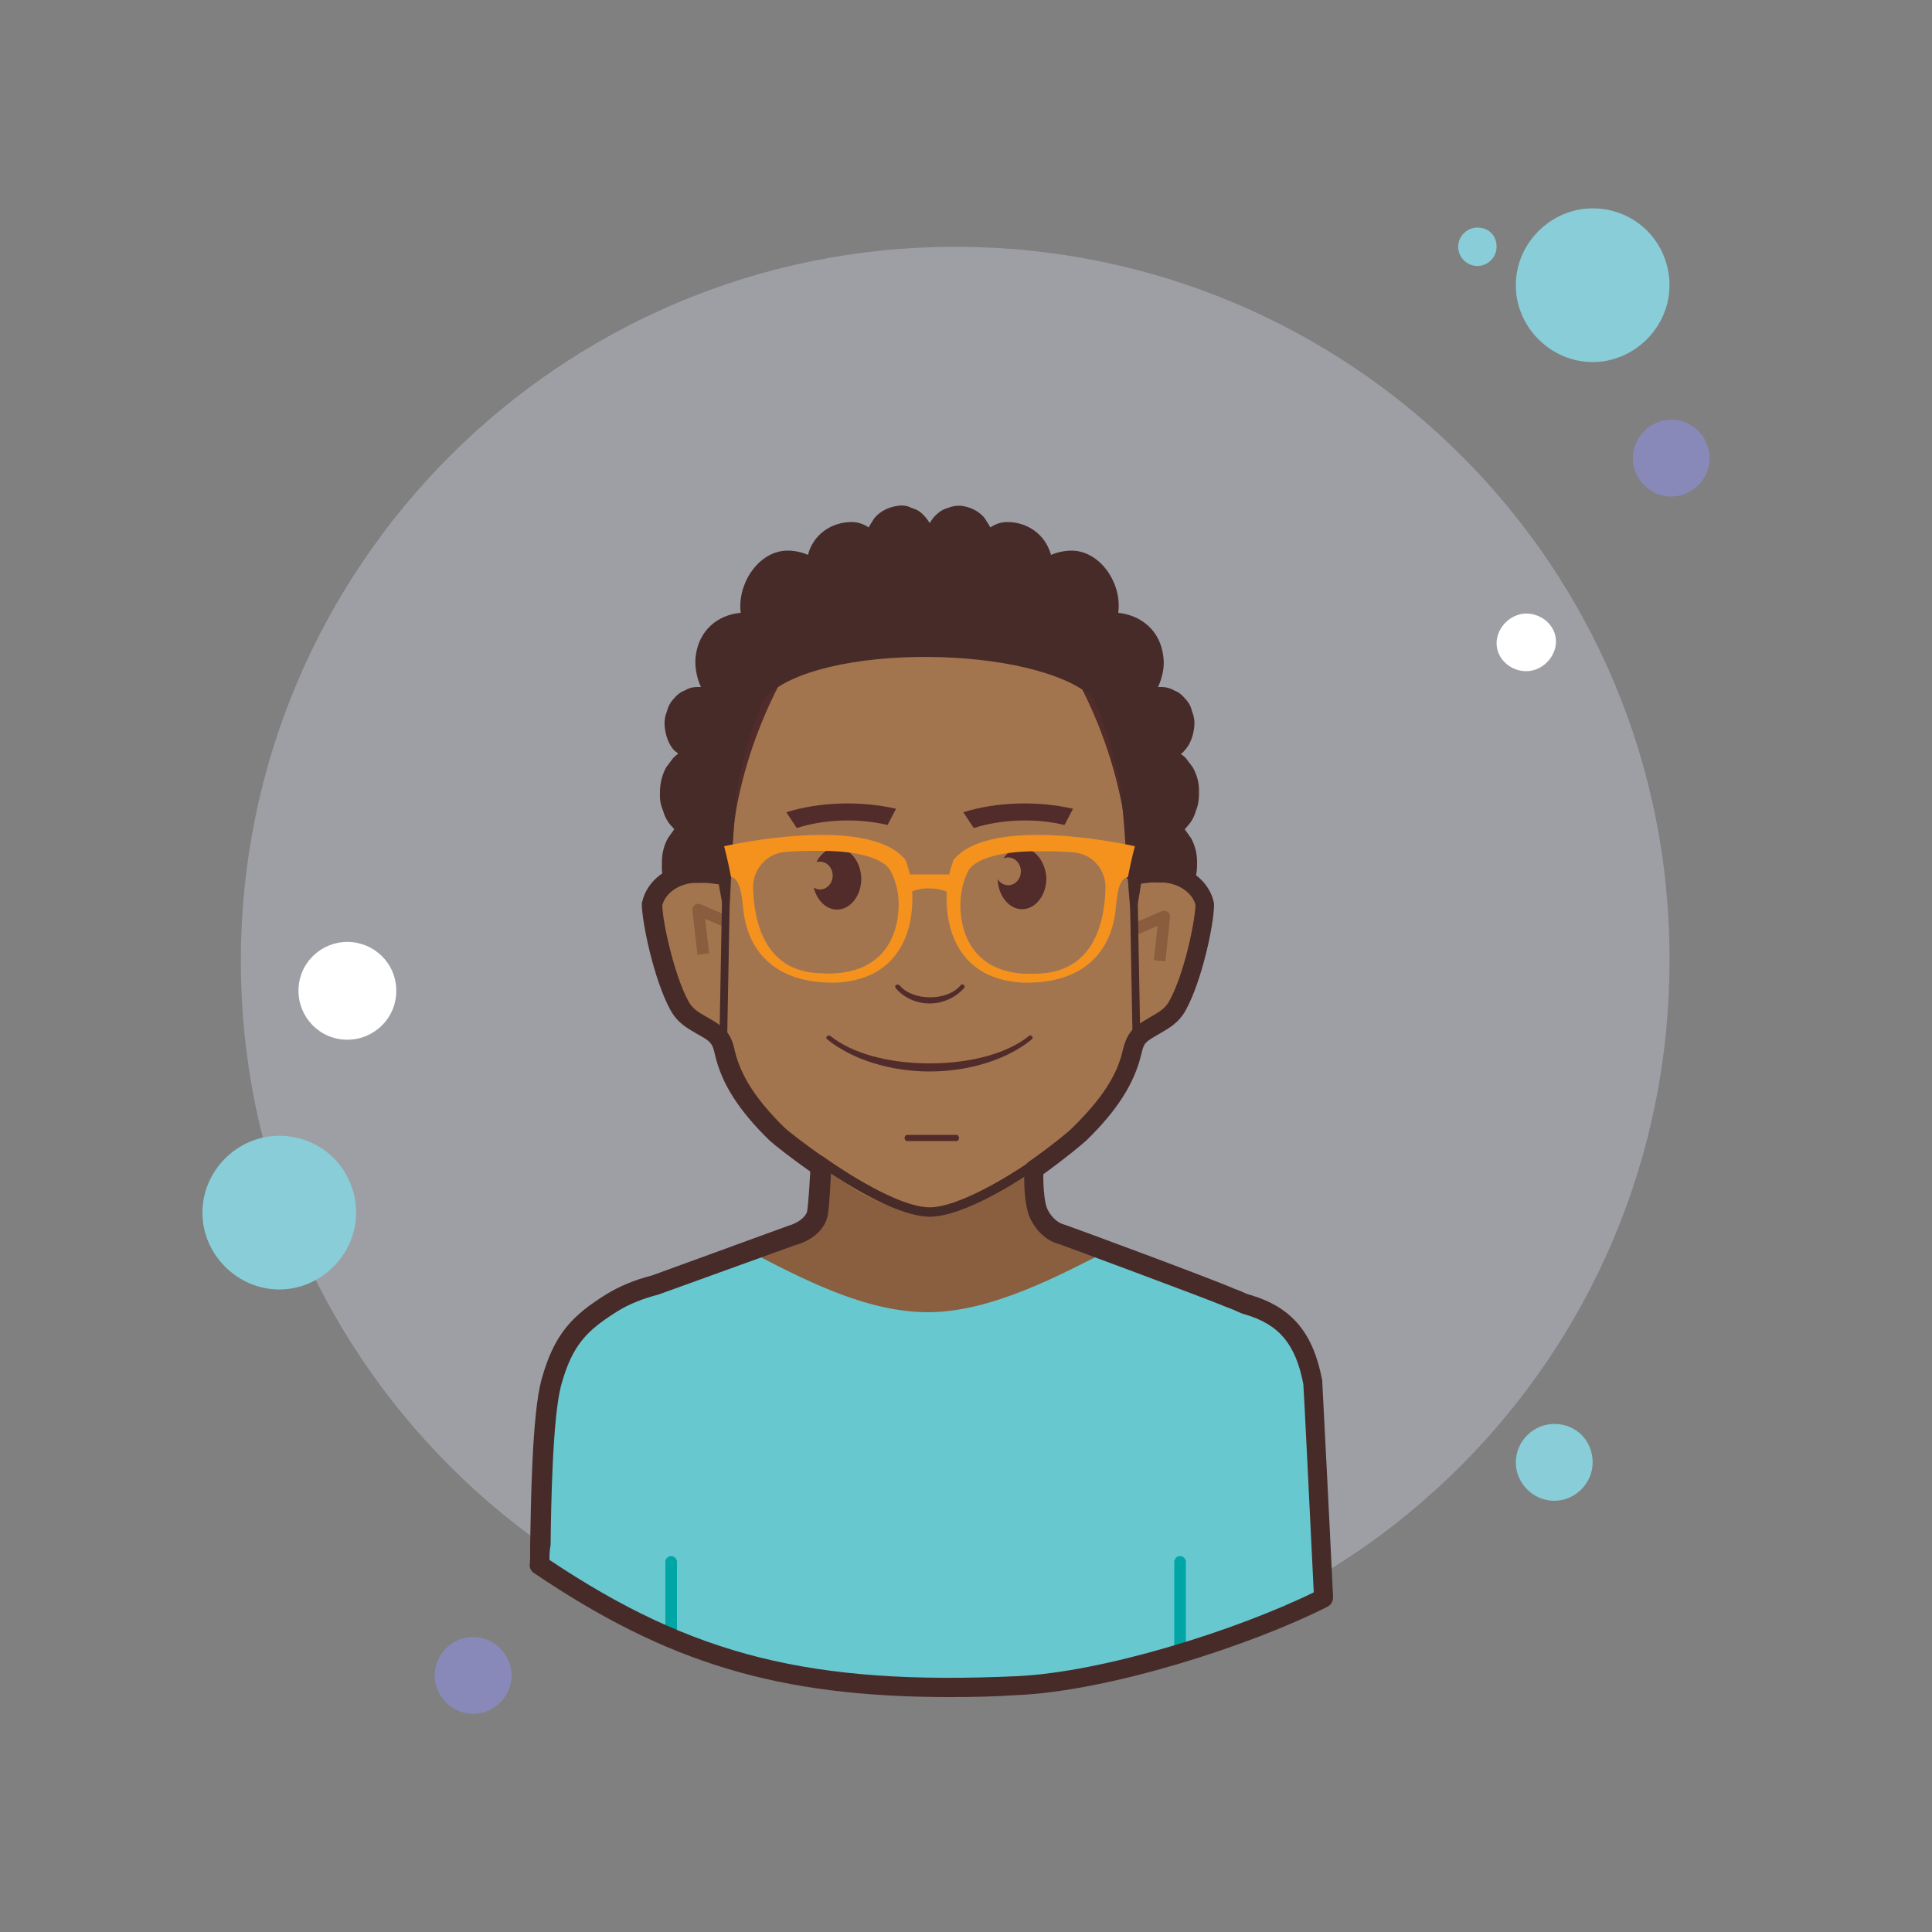 <?xml version="1.0" encoding="utf-8"?>
<!-- Generator: Adobe Illustrator 16.0.0, SVG Export Plug-In . SVG Version: 6.00 Build 0)  -->
<!DOCTYPE svg PUBLIC "-//W3C//DTD SVG 1.1//EN" "http://www.w3.org/Graphics/SVG/1.1/DTD/svg11.dtd">
<svg version="1.1"
	 id="svg60" xmlns:dc="http://purl.org/dc/elements/1.1/" xmlns:cc="http://creativecommons.org/ns#" xmlns:rdf="http://www.w3.org/1999/02/22-rdf-syntax-ns#" xmlns:svg="http://www.w3.org/2000/svg" xmlns:sodipodi="http://sodipodi.sourceforge.net/DTD/sodipodi-0.dtd" xmlns:inkscape="http://www.inkscape.org/namespaces/inkscape" inkscape:version="0.92.4 (5da689c313, 2019-01-14)" sodipodi:docname="account.svg"
	 xmlns="http://www.w3.org/2000/svg" xmlns:xlink="http://www.w3.org/1999/xlink" x="0px" y="0px" width="50px" height="50px"
	 viewBox="0 0 50 50" enable-background="new 0 0 50 50" xml:space="preserve">
<rect x="0" y="0" width="50" height="50" fill="#808080" stroke="none"/>
<sodipodi:namedview  inkscape:cy="25" inkscape:cx="25" inkscape:zoom="4.72" showgrid="false" guidetolerance="10" gridtolerance="10" objecttolerance="10" bordercolor="#666666" pagecolor="#ffffff" borderopacity="1" id="namedview62" inkscape:current-layer="svg60" inkscape:window-maximized="1" inkscape:window-y="-8" inkscape:window-x="-8" inkscape:window-height="705" inkscape:window-width="1366" inkscape:pageshadow="2" inkscape:pageopacity="0">
	</sodipodi:namedview>
<g id="g1007" transform="matrix(4.52,0,0,4.52,-1.18,-0.574)">
	<path id="path6-5" inkscape:connector-curvature="0" opacity="0.309" fill="#E4E4F9" enable-background="new    " d="M5.73,1.54
		c-2.26,0-4.09,1.83-4.09,4.09c0,2.26,1.83,4.09,4.09,4.09c2.26,0,4.09-1.83,4.09-4.09C9.83,3.37,8,1.54,5.73,1.54z"/>
	<g id="g997">
		<path id="path4-7" inkscape:connector-curvature="0" fill="#88CDD7" d="M8.72,1.43c-0.06,0-0.11,0.05-0.11,0.11
			c0,0.06,0.05,0.11,0.11,0.11c0.06,0,0.11-0.05,0.11-0.11C8.83,1.47,8.78,1.43,8.72,1.43z"/>
		<path id="path8" inkscape:connector-curvature="0" fill="#88CDD7" d="M9.38,1.32c-0.24,0-0.44,0.2-0.44,0.44S9.14,2.2,9.38,2.2
			c0.24,0,0.44-0.2,0.44-0.44S9.63,1.32,9.38,1.32z"/>
		<path id="path10" inkscape:connector-curvature="0" fill="#8889B9" d="M9.83,2.53c-0.12,0-0.22,0.1-0.22,0.22
			c0,0.12,0.1,0.22,0.22,0.22c0.12,0,0.22-0.1,0.22-0.22C10.05,2.63,9.95,2.53,9.83,2.53z"/>
		<path id="path12" inkscape:connector-curvature="0" fill="#88CDD7" d="M9.16,8.28c-0.12,0-0.22,0.1-0.22,0.22
			c0,0.12,0.1,0.22,0.22,0.22c0.12,0,0.22-0.1,0.22-0.22C9.38,8.38,9.29,8.28,9.16,8.28z M1.86,6.63c-0.24,0-0.44,0.2-0.44,0.44
			s0.2,0.44,0.44,0.44c0.24,0,0.44-0.2,0.44-0.44S2.11,6.63,1.86,6.63z"/>
		<path id="path14" inkscape:connector-curvature="0" fill="#8889B9" d="M2.97,9.5c-0.12,0-0.22,0.1-0.22,0.22
			c0,0.12,0.1,0.22,0.22,0.22c0.12,0,0.22-0.1,0.22-0.22C3.19,9.6,3.09,9.5,2.97,9.5z"/>
		<path id="path16" inkscape:connector-curvature="0" fill="#FFFFFF" d="M2.25,5.52c-0.15,0-0.28,0.12-0.28,0.28
			c0,0.15,0.12,0.28,0.28,0.28c0.15,0,0.28-0.12,0.28-0.28C2.53,5.64,2.4,5.52,2.25,5.52z M9,3.64c-0.09,0-0.17,0.08-0.17,0.17
			S8.91,3.97,9,3.97c0.09,0,0.17-0.08,0.17-0.17S9.09,3.64,9,3.64z"/>
	</g>
</g>
<path id="path2" inkscape:connector-curvature="0" fill="none" d="M0,50V0h50v50H0z"/>
<path id="path6" inkscape:connector-curvature="0" fill="#472B29" d="M31.33,23.44c-0.06-0.23-0.23-0.4-0.41-0.51
	c-0.02-0.01-0.04-0.02-0.05-0.03c0.01-0.02,0.01-0.03,0.02-0.05c0.06-0.14,0.09-0.29,0.09-0.45v-0.09c0-0.22-0.05-0.42-0.15-0.61
	c-0.06-0.08-0.11-0.16-0.17-0.24c0.03-0.03,0.06-0.06,0.08-0.09c0.1-0.11,0.17-0.24,0.21-0.39c0.06-0.14,0.08-0.29,0.08-0.44v-0.09
	c0-0.21-0.06-0.41-0.16-0.59c-0.06-0.08-0.12-0.16-0.18-0.24c-0.04-0.04-0.09-0.08-0.13-0.11c0.03-0.02,0.06-0.04,0.08-0.07
	c0.17-0.17,0.25-0.42,0.27-0.66c0.01-0.13-0.01-0.25-0.06-0.37c-0.03-0.13-0.09-0.24-0.18-0.33c-0.08-0.1-0.17-0.17-0.28-0.21
	c-0.1-0.06-0.21-0.09-0.32-0.09h-0.08c-0.01,0-0.02,0-0.02,0c0.11-0.24,0.17-0.51,0.14-0.76c-0.07-0.71-0.59-1.1-1.17-1.16
	c0-0.04,0.01-0.07,0.01-0.11c0.04-0.74-0.52-1.5-1.22-1.5c-0.18,0-0.36,0.04-0.53,0.11c-0.15-0.54-0.62-0.85-1.13-0.85
	c-0.16,0-0.31,0.05-0.44,0.14c0,0,0-0.01-0.01-0.02c-0.04-0.07-0.09-0.14-0.13-0.21c-0.15-0.2-0.39-0.3-0.61-0.33
	c-0.13-0.01-0.24,0.01-0.36,0.06c-0.12,0.03-0.22,0.1-0.31,0.19c-0.06,0.06-0.11,0.13-0.15,0.2c-0.04-0.07-0.09-0.14-0.15-0.2
	c-0.09-0.1-0.19-0.16-0.31-0.19c-0.11-0.06-0.23-0.08-0.36-0.06c-0.23,0.03-0.46,0.13-0.62,0.33c-0.04,0.07-0.09,0.14-0.13,0.21
	c0,0.01,0,0.01-0.01,0.02c-0.13-0.09-0.28-0.14-0.44-0.14c-0.51,0-0.99,0.31-1.13,0.85c-0.16-0.07-0.34-0.11-0.53-0.11
	c-0.69,0-1.25,0.75-1.22,1.5c0,0.04,0.01,0.08,0.01,0.11c-0.59,0.05-1.1,0.45-1.17,1.16c-0.02,0.25,0.03,0.52,0.14,0.76
	c-0.01,0-0.02,0-0.02,0h-0.08c-0.12,0-0.22,0.03-0.32,0.09c-0.11,0.04-0.2,0.11-0.28,0.21c-0.09,0.09-0.15,0.21-0.18,0.33
	c-0.05,0.12-0.07,0.24-0.06,0.37c0.02,0.24,0.1,0.5,0.27,0.66c0.03,0.02,0.06,0.04,0.08,0.07c-0.05,0.03-0.09,0.07-0.13,0.11
	c-0.06,0.08-0.12,0.16-0.18,0.24c-0.1,0.18-0.15,0.38-0.16,0.59v0.09c-0.01,0.16,0.02,0.3,0.08,0.44c0.04,0.15,0.11,0.28,0.21,0.39
	c0.03,0.03,0.05,0.06,0.08,0.09c-0.06,0.08-0.11,0.16-0.17,0.24c-0.1,0.19-0.15,0.39-0.15,0.61v0.09c-0.01,0.16,0.02,0.31,0.09,0.45
	c0,0.02,0.01,0.03,0.02,0.05c-0.02,0.01-0.04,0.02-0.05,0.03c-0.18,0.11-0.35,0.28-0.41,0.51c-0.06,0.22-0.06,0.45,0.03,0.66
	c0.03,0.06,0.05,0.12,0.08,0.17c0.09,0.21,0.26,0.38,0.46,0.45c0.08,0.04,0.17,0.05,0.25,0.04c0.01,0.06,0.03,0.13,0.07,0.18
	c0.04,0.1,0.09,0.19,0.17,0.26c0.07,0.07,0.15,0.12,0.24,0.15c0.09,0.04,0.18,0.06,0.28,0.05c0.02,0,0.04-0.01,0.06-0.01
	c-0.08,0.15-0.13,0.33-0.13,0.51V26c0,0.14,0.02,0.27,0.08,0.39c0.04,0.13,0.1,0.23,0.19,0.32c0.08,0.1,0.18,0.16,0.29,0.2
	c0.1,0.06,0.22,0.09,0.34,0.08c0.08-0.01,0.16-0.03,0.24-0.04c0.02-0.01,0.05-0.02,0.07-0.03c0,0.09,0.02,0.17,0.05,0.25
	c0.03,0.15,0.08,0.28,0.17,0.39c0.08,0.13,0.19,0.22,0.31,0.28c0.12,0.09,0.25,0.14,0.39,0.15c0.09,0,0.18,0,0.27-0.01
	c0.08-0.01,0.15-0.04,0.22-0.07c0.03,0.07,0.06,0.13,0.11,0.19c0.07,0.11,0.16,0.19,0.27,0.24c0.1,0.08,0.22,0.12,0.34,0.13
	c0.08,0,0.16-0.01,0.24-0.01c0.11-0.02,0.21-0.06,0.31-0.13c0.21,0.37,0.56,0.64,1.07,0.64c0.34,0,0.61-0.12,0.81-0.32
	c0.2,0.19,0.46,0.32,0.8,0.32c0.51,0,0.87-0.27,1.07-0.64c0.09,0.06,0.2,0.11,0.31,0.13c0.08,0,0.16,0.01,0.24,0.01
	c0.13-0.01,0.24-0.05,0.34-0.12c0.11-0.05,0.2-0.13,0.27-0.24c0.05-0.06,0.08-0.12,0.11-0.19c0.07,0.03,0.14,0.05,0.22,0.07
	c0.09,0,0.18,0,0.27,0.01c0.14-0.01,0.27-0.06,0.39-0.15c0.13-0.06,0.23-0.16,0.31-0.28c0.09-0.12,0.14-0.25,0.17-0.39
	c0.03-0.08,0.04-0.17,0.05-0.25c0.02,0.01,0.04,0.02,0.07,0.03c0.08,0.01,0.16,0.02,0.24,0.04c0.12,0.01,0.23-0.02,0.34-0.08
	c0.11-0.04,0.21-0.11,0.29-0.2c0.09-0.09,0.15-0.2,0.19-0.32c0.06-0.12,0.08-0.25,0.08-0.39v-0.09c0-0.19-0.05-0.36-0.13-0.52
	c0.02,0,0.04,0.01,0.06,0.01c0.1,0.01,0.19-0.01,0.28-0.05c0.09-0.03,0.17-0.08,0.24-0.15c0.08-0.07,0.13-0.15,0.17-0.26
	c0.03-0.06,0.05-0.12,0.07-0.18c0.08,0.01,0.17-0.01,0.25-0.04c0.2-0.08,0.37-0.25,0.46-0.45c0.03-0.06,0.05-0.12,0.08-0.17
	C31.39,23.89,31.38,23.66,31.33,23.44z"/>
<path id="path20" inkscape:connector-curvature="0" fill="#895F3F" d="M33.98,35.7c-0.2-1.07-0.64-1.7-1.67-2.01
	c-0.04-0.01-0.11-0.04-0.17-0.06c-0.08-0.03-0.18-0.07-0.29-0.12c-0.62-0.26-4.34-1.63-4.34-1.63c-0.31-0.08-0.5-0.3-0.62-0.54
	c-0.19-0.41-0.12-1.46-0.12-1.46s-1.55,0.53-2.52,0.71c-0.95,0.09-2.99-1.14-2.99-1.14s-0.05,1.52-0.11,1.86
	c-0.05,0.26-0.34,0.49-0.64,0.57l-3.56,1.29c-0.39,0.1-0.77,0.25-1.1,0.46c-0.9,0.55-1.35,1.38-1.58,2.08c0,0-0.23,1.66-0.22,1.72
	c-0.02,0.23-0.05,0.49-0.07,0.76c3.88,2.63,7,3.37,12.35,3.13c2.43-0.11,6.05-1.31,7.95-2.26C34.16,36.93,33.98,35.7,33.98,35.7z"/>
<path id="path22" inkscape:connector-curvature="0" fill="#68C8D0" d="M32.31,33.71c-0.04-0.01-0.11-0.04-0.17-0.06
	c-0.08-0.03-0.18-0.07-0.29-0.12c-0.39-0.16-1.95-0.75-3.09-1.17l-0.05-0.01c-1.26,0.64-3.05,1.61-4.69,1.61s-3.29-0.88-4.69-1.61
	l-0.16,0.04l-2.22,0.8c-0.39,0.1-0.77,0.25-1.1,0.46c-0.9,0.55-1.35,1.38-1.58,2.08c0,0-0.23,1.66-0.22,1.72
	c-0.02,0.23-0.05,2.72-0.07,2.99c3.88,2.63,7,3.37,12.35,3.13c2.43-0.11,6.05-1.31,7.95-2.26c-0.1-2.11-0.28-5.57-0.28-5.57
	C33.78,34.65,33.34,34.02,32.31,33.71z"/>
<path id="path24" inkscape:connector-curvature="0" fill="#00A5A5" d="M17.37,42.54c-0.08,0-0.15-0.07-0.15-0.15v-1.97
	c0-0.08,0.07-0.15,0.15-0.15s0.15,0.07,0.15,0.15v1.97C17.52,42.48,17.46,42.54,17.37,42.54z M30.54,42.89
	c-0.08,0-0.15-0.07-0.15-0.15v-2.32c0-0.08,0.07-0.15,0.15-0.15s0.15,0.07,0.15,0.15v2.32C30.69,42.83,30.62,42.89,30.54,42.89
	L30.54,42.89z"/>
<path id="path26" inkscape:connector-curvature="0" fill="#A3754F" d="M30.13,22.44c-0.06,0-0.12,0-0.18,0
	c-0.48-0.02-0.62,0.17-0.6-0.13c0.04-0.53-0.04-2.68-0.04-2.79c0-2.23-2.33-4.05-5.23-4.15v-0.01c-0.02,0-0.04,0-0.06,0
	c-0.02,0-0.04,0-0.06,0v0.01c-2.91,0.1-5.23,1.92-5.23,4.15c0,0.11-0.07,2.26-0.03,2.79c0.02,0.3-0.12,0.11-0.6,0.13
	c-0.06,0-0.12,0-0.18,0c-0.53,0.04-0.96,0.37-1.05,0.79c0.06,0.04,0.31,1.87,0.7,2.59c0.22,0.4,0.56,0.46,0.91,0.72
	c0.19,0.14,0.23,0.31,0.28,0.52c0.2,0.8,0.74,1.47,1.34,2.05c0.29,0.29,2.25,2.37,3.93,2.26c1.69-0.06,3.64-1.98,3.93-2.26
	c0.6-0.58,1.14-1.25,1.34-2.05c0.05-0.21,0.09-0.38,0.28-0.52c0.35-0.26,0.69-0.32,0.91-0.72c0.39-0.72,0.63-2.55,0.7-2.59
	C31.09,22.81,30.66,22.47,30.13,22.44z"/>
<path id="path28" inkscape:connector-curvature="0" fill="#512C2B" d="M24.06,25.97c0.34,0,0.67-0.15,0.89-0.4
	c0.02-0.02,0.02-0.06-0.01-0.08l0,0c-0.02-0.02-0.06-0.02-0.08,0.01c-0.17,0.2-0.46,0.31-0.79,0.31c-0.33,0-0.62-0.11-0.79-0.31
	c-0.01-0.01-0.03-0.02-0.05-0.02c-0.01,0-0.03,0.01-0.04,0.01c-0.03,0.02-0.03,0.06-0.01,0.08C23.38,25.82,23.72,25.97,24.06,25.97
	L24.06,25.97z M22.97,21.35l0.22-0.42c-0.92-0.21-1.97-0.18-2.84,0.09l0.27,0.41C21.33,21.2,22.21,21.17,22.97,21.35z M27.55,21.35
	l0.22-0.42c-0.92-0.21-1.97-0.18-2.84,0.09l0.27,0.41C25.92,21.2,26.8,21.17,27.55,21.35z M21.65,21.94c-0.22,0-0.41,0.15-0.52,0.37
	c0.03-0.01,0.06-0.01,0.09-0.01c0.18,0,0.33,0.16,0.33,0.36s-0.15,0.36-0.33,0.36c-0.06,0-0.11-0.02-0.16-0.05
	c0.08,0.33,0.32,0.57,0.6,0.57c0.35,0,0.63-0.36,0.63-0.8C22.28,22.3,22,21.94,21.65,21.94z M26.44,21.94
	c-0.19,0-0.36,0.11-0.47,0.27c0.04-0.01,0.08-0.02,0.12-0.02c0.18,0,0.33,0.16,0.33,0.36s-0.15,0.36-0.33,0.36
	c-0.11,0-0.21-0.06-0.27-0.16c0.01,0.43,0.29,0.78,0.63,0.78c0.35,0,0.63-0.36,0.63-0.8C27.06,22.3,26.78,21.94,26.44,21.94z
	 M26.7,26.9c0.03-0.02,0.03-0.06,0.01-0.08l0,0c-0.02-0.03-0.06-0.03-0.08-0.01c-0.56,0.45-1.5,0.71-2.57,0.71
	c-1.07,0-2.01-0.26-2.57-0.71c-0.01-0.01-0.02-0.01-0.04-0.01c-0.02,0-0.04,0.01-0.05,0.02c-0.02,0.03-0.02,0.06,0.01,0.08
	c0.64,0.52,1.63,0.83,2.65,0.83C25.08,27.73,26.07,27.42,26.7,26.9z M19.11,20.66c0.23-1.09,0.62-2.14,1.14-3.1
	c-0.16-0.25-0.47-0.31-0.75-0.24c-0.84,1.34-1.03,3.04-1.05,4.23c0.04,0.69,0.15,1.37,0.35,1.98C18.96,22.58,18.9,21.61,19.11,20.66
	z M29,20.66c-0.23-1.09-0.62-2.14-1.14-3.1c0.16-0.25,0.47-0.31,0.76-0.24c0.84,1.34,1.03,3.04,1.05,4.23
	c-0.04,0.69-0.15,1.37-0.35,1.98C29.15,22.58,29.21,21.61,29,20.66z M24.76,29.53c0.03,0,0.06-0.04,0.06-0.08s-0.03-0.08-0.06-0.08
	h-1.29c-0.03,0-0.06,0.04-0.06,0.08s0.03,0.08,0.06,0.08H24.76z"/>
<path id="path30" inkscape:connector-curvature="0" fill="#472B29" d="M24.58,43.92c-4.45,0-7.33-0.89-10.76-3.21
	c-0.08-0.05-0.12-0.14-0.11-0.23c0.01-0.05,0.01-0.24,0.01-0.51c0.02-1.09,0.05-3.36,0.29-4.25c0.33-1.21,0.81-1.68,1.69-2.23
	c0.33-0.2,0.73-0.37,1.17-0.48l3.54-1.29c0.25-0.07,0.45-0.23,0.48-0.38c0.01-0.07,0.04-0.3,0.08-1.02
	c-0.51-0.36-0.93-0.69-1.06-0.81c-0.78-0.76-1.23-1.46-1.4-2.19c-0.05-0.22-0.08-0.3-0.19-0.39c-0.1-0.08-0.21-0.13-0.31-0.19
	c-0.24-0.14-0.49-0.28-0.67-0.62c-0.42-0.78-0.73-2.26-0.73-2.73c0-0.02,0-0.03,0.01-0.05c0.12-0.54,0.64-0.95,1.28-0.99
	c0.06,0,0.13,0,0.2,0c0.13-0.01,0.25,0,0.34,0.02c-0.02-0.6,0.02-1.88,0.03-2.46c0-0.14,0.01-0.24,0.01-0.26
	c0-2.37,2.38-4.31,5.42-4.44c0.02-0.01,0.05-0.01,0.07-0.01l0.05,0.25l0.01-0.25c0.02,0,0.04,0,0.06,0l0,0
	c3.07,0.11,5.47,2.06,5.47,4.44c0,0.02,0,0.12,0.01,0.26c0.02,0.59,0.05,1.91,0.03,2.46c0.09-0.01,0.21-0.02,0.35-0.01
	c0.05,0,0.12,0,0.18,0c0.63,0.04,1.16,0.45,1.28,0.99c0,0.02,0.01,0.04,0.01,0.05c0,0.55-0.32,1.99-0.72,2.73
	c-0.18,0.34-0.43,0.48-0.67,0.62c-0.1,0.06-0.2,0.11-0.31,0.19c-0.11,0.08-0.14,0.16-0.19,0.38c-0.18,0.74-0.63,1.44-1.41,2.2
	c-0.13,0.12-0.58,0.49-1.12,0.88c0,0.43,0.04,0.77,0.11,0.91s0.21,0.34,0.46,0.4c0.18,0.06,3.75,1.38,4.37,1.65
	c0.11,0.04,0.21,0.08,0.29,0.12c0.05,0.02,0.11,0.04,0.15,0.05c1.06,0.32,1.61,0.98,1.84,2.21c0,0.01,0,0.02,0,0.03
	c0,0,0.18,3.46,0.28,5.58c0,0.1-0.05,0.19-0.14,0.24c-2.02,1.02-5.67,2.19-8.05,2.29C25.72,43.91,25.14,43.92,24.58,43.92z
	 M14.22,40.37c3.71,2.48,6.78,3.25,12.08,3.01c2.25-0.1,5.7-1.19,7.7-2.17c-0.1-2.03-0.25-5.13-0.27-5.39
	c-0.2-1.03-0.62-1.54-1.5-1.8c-0.05-0.01-0.12-0.04-0.19-0.07c-0.08-0.04-0.18-0.08-0.29-0.12c-0.62-0.26-4.3-1.62-4.33-1.63
	c-0.32-0.08-0.59-0.32-0.76-0.67c-0.11-0.24-0.17-0.67-0.15-1.26c0-0.08,0.04-0.15,0.11-0.2c0.61-0.43,1.07-0.81,1.16-0.91
	c0.71-0.7,1.12-1.31,1.27-1.95c0.06-0.24,0.12-0.47,0.38-0.67c0.12-0.09,0.24-0.16,0.36-0.23c0.21-0.12,0.37-0.21,0.48-0.42
	c0.38-0.7,0.65-2.01,0.67-2.47c-0.08-0.31-0.42-0.55-0.82-0.58c-0.05,0-0.11,0-0.16,0c-0.16-0.01-0.27,0.01-0.36,0.02
	c-0.12,0.02-0.26,0.04-0.38-0.07c-0.12-0.11-0.11-0.28-0.1-0.36c0.03-0.42-0.01-1.95-0.03-2.53c0-0.15-0.01-0.25-0.01-0.27
	c0-2.11-2.19-3.84-4.99-3.94c-0.01,0-0.02,0-0.04,0c-0.01,0-0.02,0-0.02,0l0,0c-0.01,0-0.03,0-0.04,0.01
	c-2.8,0.1-4.99,1.83-4.99,3.94c0,0.02,0,0.12-0.01,0.27c-0.02,0.58-0.06,2.11-0.03,2.53c0.01,0.08,0.02,0.24-0.1,0.36
	c-0.12,0.11-0.26,0.09-0.38,0.07c-0.09-0.01-0.2-0.03-0.35-0.02c-0.07,0-0.12,0-0.18,0c-0.4,0.03-0.73,0.27-0.81,0.58
	c0.01,0.45,0.31,1.8,0.67,2.47c0.11,0.21,0.27,0.3,0.48,0.42c0.12,0.07,0.24,0.13,0.36,0.23c0.26,0.2,0.32,0.43,0.37,0.66
	c0.16,0.65,0.56,1.26,1.27,1.96c0.1,0.1,0.54,0.44,1.11,0.84c0.07,0.05,0.11,0.13,0.11,0.22c-0.04,0.98-0.08,1.17-0.09,1.23
	c-0.08,0.4-0.47,0.67-0.83,0.76l-3.54,1.28c-0.42,0.11-0.77,0.25-1.06,0.43c-0.8,0.5-1.18,0.87-1.47,1.93
	c-0.22,0.83-0.26,3.13-0.27,4.12C14.22,40.14,14.22,40.27,14.22,40.37L14.22,40.37z"/>
<path id="path32" inkscape:connector-curvature="0" fill="#895D3D" d="M30.16,24.88l-0.3-0.03l0.1-0.89l-0.51,0.22l-0.12-0.28
	l0.74-0.32c0.05-0.02,0.11-0.01,0.15,0.02c0.04,0.03,0.07,0.08,0.06,0.14L30.16,24.88z M18.05,24.71l-0.13-1.15
	c-0.01-0.05,0.02-0.11,0.06-0.14c0.04-0.03,0.1-0.04,0.15-0.02l0.74,0.32L18.76,24l-0.51-0.22l0.1,0.89L18.05,24.71z"/>
<path id="path34" inkscape:connector-curvature="0" fill="#472B29" d="M18.72,26.93C18.72,26.93,18.72,26.93,18.72,26.93
	c-0.06,0-0.1-0.05-0.1-0.1l0.08-4.32c0-0.05,0.05-0.1,0.1-0.1c0,0,0,0,0,0c0.05,0,0.1,0.05,0.1,0.1l-0.08,4.32
	C18.82,26.88,18.78,26.93,18.72,26.93z"/>
<g id="g38">
	<path id="path36" inkscape:connector-curvature="0" fill="#472B29" d="M29.41,26.93c-0.05,0-0.1-0.04-0.1-0.1l-0.08-4.32
		c0-0.05,0.04-0.1,0.1-0.1c0,0,0,0,0,0c0.05,0,0.1,0.04,0.1,0.1l0.08,4.32C29.51,26.88,29.47,26.93,29.41,26.93
		C29.41,26.93,29.41,26.93,29.41,26.93z"/>
</g>
<g id="g42">
	<path id="path40" inkscape:connector-curvature="0" fill="#472B29" d="M29.74,20.88c0.23-2.35-0.47-3.7-0.99-4.36
		c-1.26-1.01-2.93-1.62-4.76-1.62c-1.53,0-2.94,0.43-4.1,1.15c-0.97,0.96-2.11,2.71-1.54,4.83c0.04,0.67,0.29,2.52,0.49,3.1
		c0.1-0.98,0.11-3.04,0.31-3.95c0.15-0.67,0.36-1.33,0.63-1.96c1.37-1.46,7.05-1.39,8.52,0c0.27,0.63,0.48,1.29,0.63,1.96
		c0.2,0.91,0.22,3,0.38,3.9C29.52,23.35,29.7,21.55,29.74,20.88z"/>
</g>
<g id="g50">
	<path id="path44" inkscape:connector-curvature="0" fill="#F5921E" d="M23.43,22.25c-0.98-1.2-4.68-0.35-4.69-0.35
		c0.07,0.27,0.13,0.54,0.18,0.8c0.27,0.03,0.29,0.65,0.32,0.87c0.13,1.09,0.86,1.89,2.4,1.86c1.54-0.08,1.9-1.19,1.96-1.9
		C23.67,22.77,23.43,22.25,23.43,22.25z M23.25,23.59c-0.08,0.98-0.68,1.55-1.65,1.6c-0.1,0.01-0.19,0.01-0.29,0
		c-1.53,0-1.79-1.34-1.82-2.19c-0.02-0.48,0.33-0.9,0.81-0.95c0.28-0.03,0.6-0.03,0.96-0.03c1.14,0,1.64,0.27,1.77,0.49
		C23.12,22.65,23.3,23.06,23.25,23.59z M24.51,23.53c0.06,0.7,0.42,1.82,1.96,1.9c1.54,0.04,2.27-0.77,2.4-1.86
		c0.03-0.23,0.04-0.84,0.32-0.87c0.05-0.26,0.11-0.53,0.18-0.8c0,0-3.7-0.85-4.69,0.35C24.69,22.25,24.44,22.77,24.51,23.53z
		 M25.07,22.52c0.13-0.22,0.63-0.49,1.77-0.49c0.37,0,0.68,0,0.96,0.03c0.49,0.05,0.83,0.46,0.81,0.95
		c-0.03,0.85-0.29,2.18-1.82,2.19c-0.09,0-0.19,0-0.28,0c-0.97-0.05-1.57-0.62-1.65-1.6C24.82,23.06,24.99,22.65,25.07,22.52z"/>
	<g id="g48">
		<path id="path46" inkscape:connector-curvature="0" fill="#F5921E" d="M24.72,23.19c0,0-0.25-0.2-0.69-0.2
			c-0.41,0-0.64,0.2-0.64,0.2c-0.07-0.19-0.13-0.37-0.2-0.56c0.58,0,1.15,0,1.73,0C24.85,22.82,24.79,23,24.72,23.19z"/>
	</g>
</g>
<g id="g54">
	<path id="path52" inkscape:connector-curvature="0" fill="#472B29" d="M24.08,31.49c-1.06,0-2.85-1.31-2.93-1.36
		c-0.06-0.04-0.07-0.12-0.03-0.17s0.12-0.07,0.18-0.03c0.02,0.01,1.95,1.42,2.88,1.31c0.96-0.11,2.49-1.19,2.51-1.2
		c0.06-0.04,0.13-0.03,0.17,0.03c0.04,0.06,0.03,0.13-0.03,0.17c-0.07,0.05-1.6,1.13-2.62,1.24C24.17,31.48,24.13,31.49,24.08,31.49
		z"/>
</g>
</svg>
